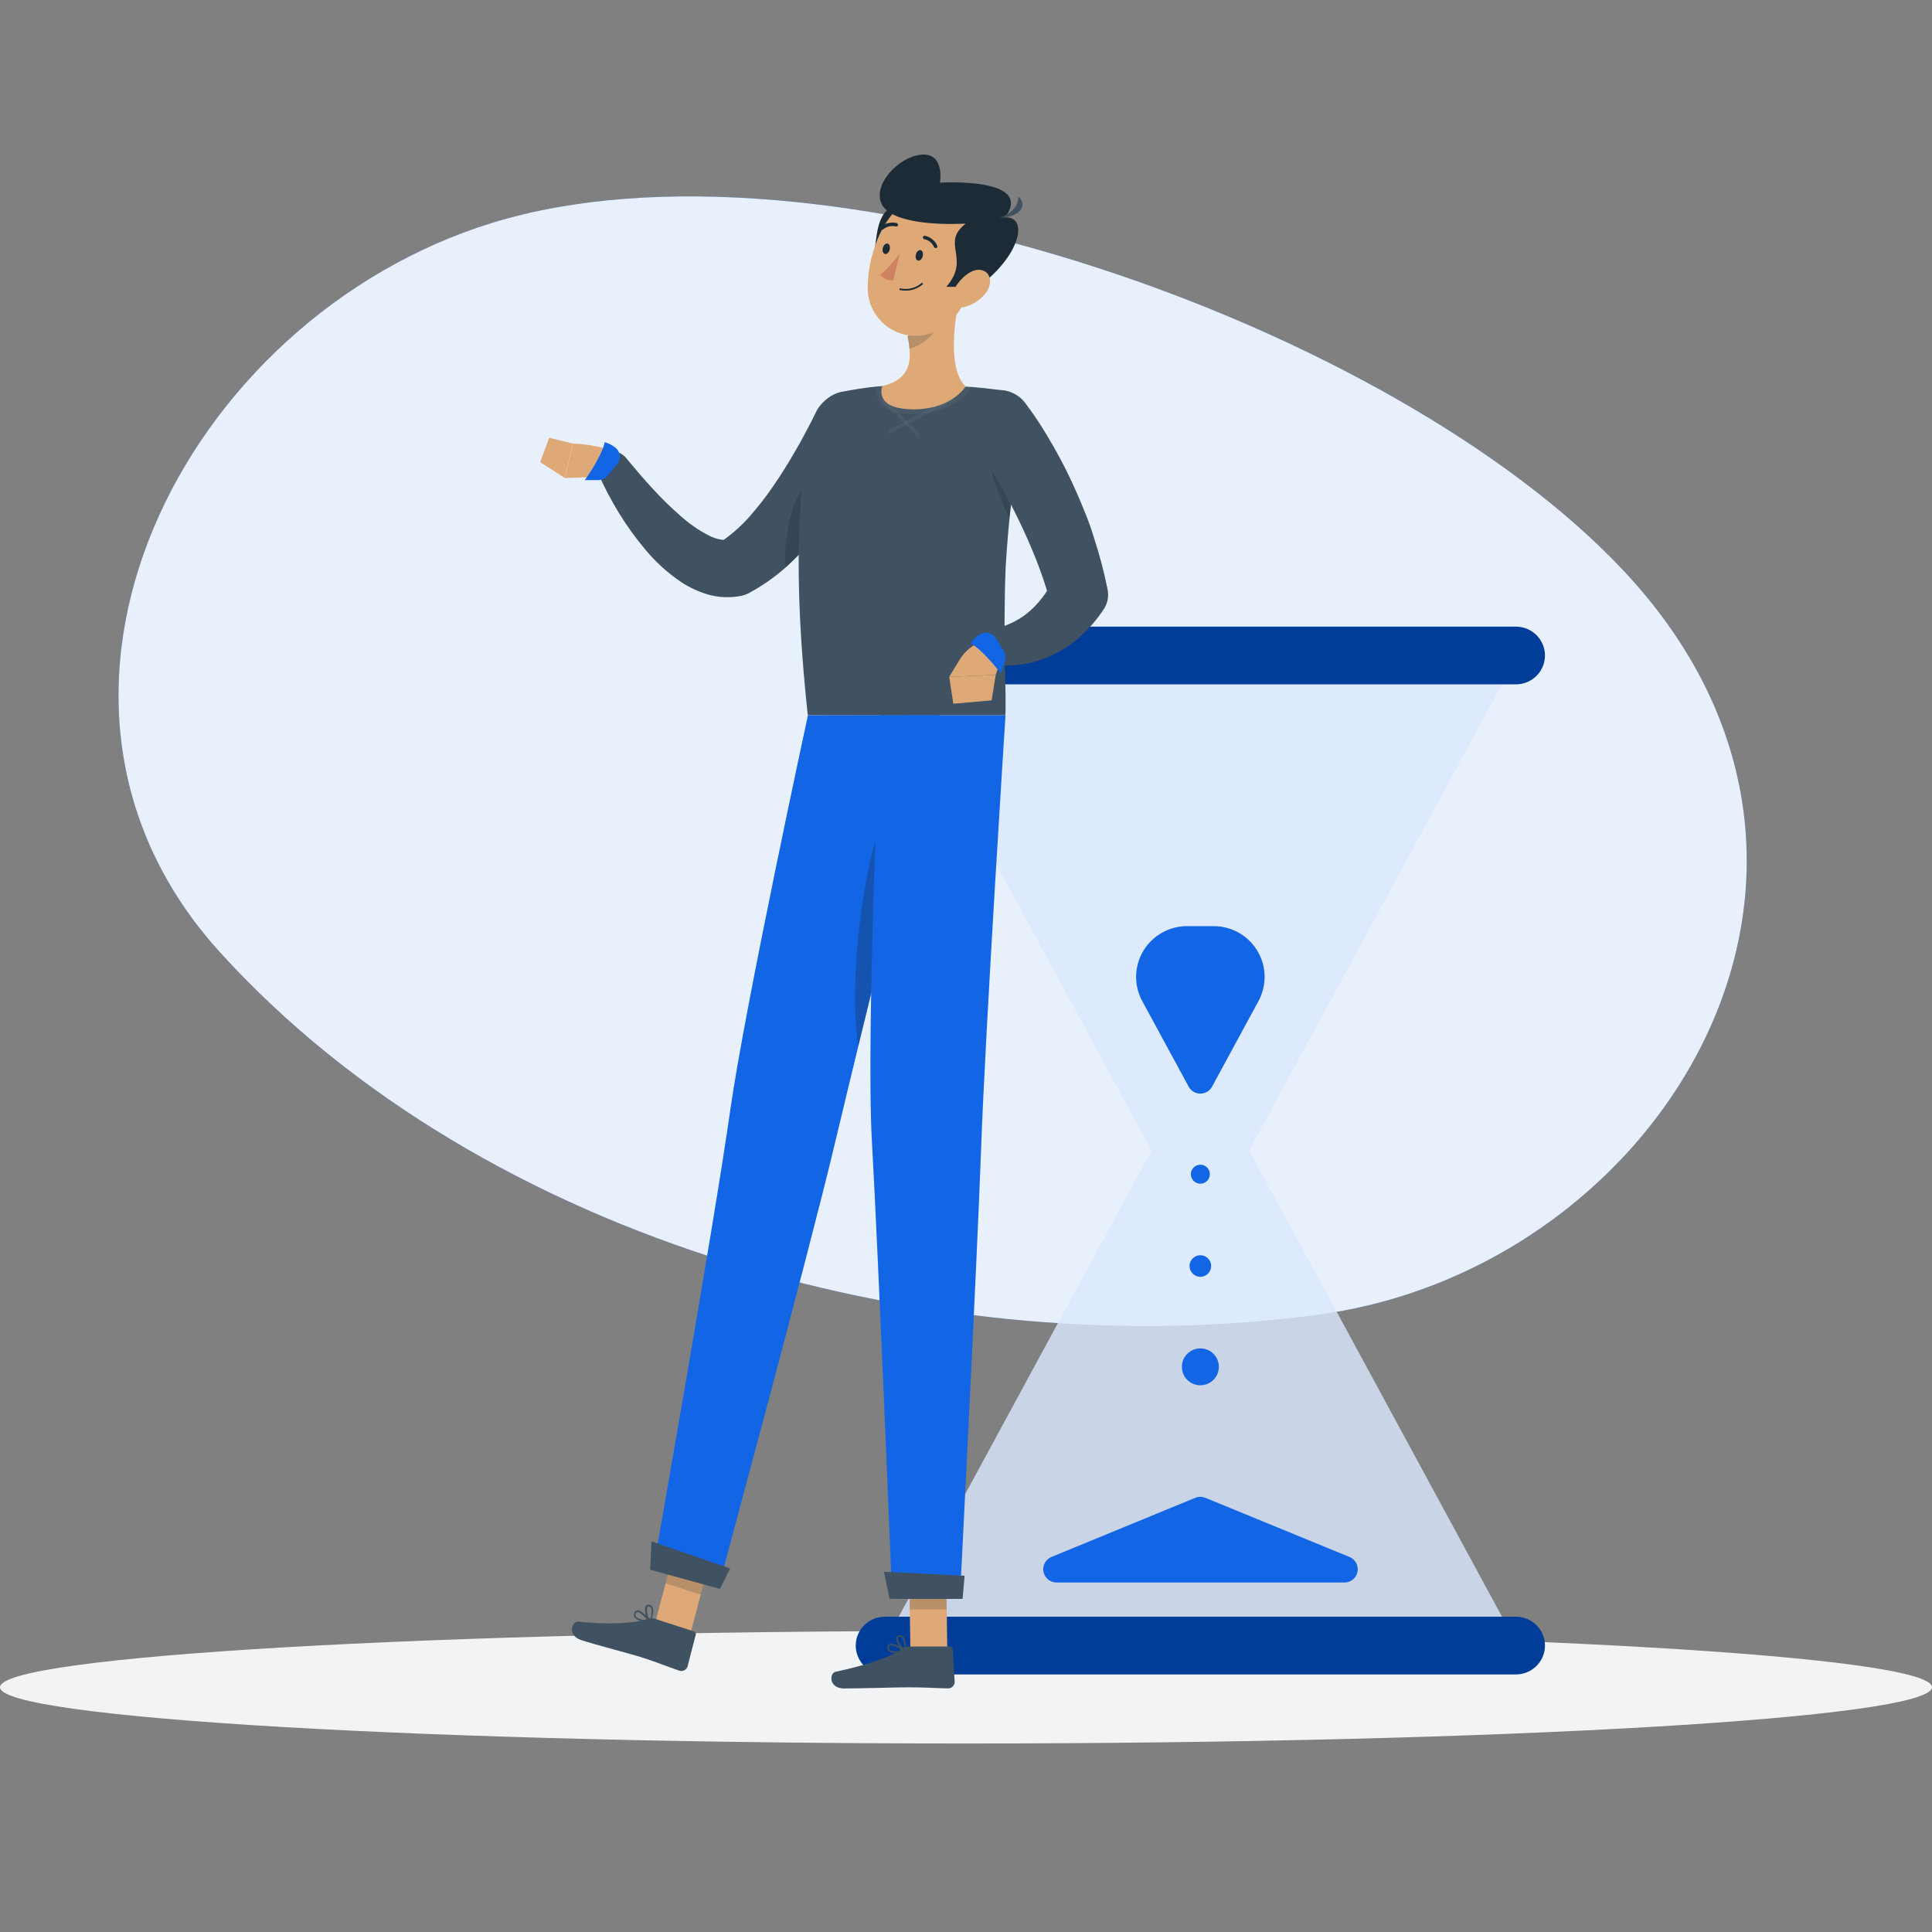 <svg width="200" height="200" viewBox="0 0 200 200" fill="none" xmlns="http://www.w3.org/2000/svg">
<rect x="0" y="0" width="200" height="200" fill="#808080" stroke="none"/>
<path d="M168.193 59.205C144.417 33.709 84.96 12.618 50.962 23.066C18.985 32.906 -1.13 72.242 22.76 98.567C50.271 128.875 97.664 141.402 136.577 136.081C172.087 131.222 197.086 90.188 168.193 59.205Z" fill="#1265E5"/>
<path opacity="0.9" d="M168.193 59.205C144.417 33.709 84.96 12.618 50.962 23.066C18.985 32.906 -1.13 72.242 22.76 98.567C50.271 128.875 97.664 141.402 136.577 136.081C172.087 131.222 197.086 90.188 168.193 59.205Z" fill="white"/>
<path d="M100 180.486C155.228 180.486 200 177.878 200 174.66C200 171.442 155.228 168.834 100 168.834C44.772 168.834 0 171.442 0 174.66C0 177.878 44.772 180.486 100 180.486Z" fill="#F1F3F5"/>
<g opacity="0.8">
<path d="M157.11 170.352L124.261 109.766L91.413 170.352H157.11Z" fill="#DBE9FF"/>
<path d="M157.11 67.857L124.261 128.438L91.413 67.857H157.11Z" fill="#DBE9FF"/>
</g>
<path d="M130.28 103.626L125.473 112.488C125.355 112.707 125.18 112.889 124.967 113.016C124.754 113.143 124.51 113.21 124.261 113.21C124.013 113.21 123.769 113.143 123.555 113.016C123.342 112.889 123.167 112.707 123.049 112.488L118.242 103.626C117.809 102.825 117.592 101.925 117.611 101.015C117.631 100.105 117.888 99.216 118.356 98.434C118.824 97.653 119.487 97.006 120.281 96.558C121.075 96.109 121.972 95.874 122.884 95.875H125.664C126.574 95.878 127.468 96.117 128.258 96.567C129.048 97.017 129.708 97.665 130.173 98.445C130.638 99.226 130.892 100.114 130.911 101.022C130.93 101.929 130.712 102.827 130.28 103.626Z" fill="#1265E5"/>
<path d="M124.782 155.056L139.713 161.181C140.005 161.303 140.245 161.522 140.393 161.801C140.542 162.079 140.59 162.4 140.53 162.71C140.469 163.02 140.304 163.299 140.061 163.502C139.819 163.704 139.514 163.817 139.197 163.821H109.351C109.034 163.817 108.729 163.704 108.487 163.502C108.244 163.299 108.079 163.02 108.018 162.71C107.958 162.4 108.006 162.079 108.155 161.801C108.303 161.522 108.544 161.303 108.835 161.181L123.725 155.056C123.892 154.986 124.072 154.95 124.253 154.95C124.435 154.95 124.615 154.986 124.782 155.056Z" fill="#1265E5"/>
<path d="M124.261 143.404C125.318 143.404 126.175 142.55 126.175 141.495C126.175 140.44 125.318 139.586 124.261 139.586C123.204 139.586 122.348 140.44 122.348 141.495C122.348 142.55 123.204 143.404 124.261 143.404Z" fill="#1265E5"/>
<path d="M124.261 122.535C124.805 122.535 125.246 122.095 125.246 121.552C125.246 121.009 124.805 120.569 124.261 120.569C123.717 120.569 123.276 121.009 123.276 121.552C123.276 122.095 123.717 122.535 124.261 122.535Z" fill="#1265E5"/>
<path d="M124.261 132.174C124.879 132.174 125.38 131.674 125.38 131.058C125.38 130.441 124.879 129.941 124.261 129.941C123.643 129.941 123.142 130.441 123.142 131.058C123.142 131.674 123.643 132.174 124.261 132.174Z" fill="#1265E5"/>
<path d="M156.945 167.362H91.578C90.784 167.365 90.024 167.681 89.464 168.241C88.903 168.801 88.588 169.56 88.586 170.352C88.589 171.143 88.905 171.901 89.466 172.46C90.026 173.019 90.785 173.335 91.578 173.337H156.945C157.737 173.335 158.496 173.019 159.057 172.46C159.617 171.901 159.933 171.143 159.936 170.352C159.935 169.56 159.619 168.801 159.059 168.241C158.498 167.681 157.738 167.365 156.945 167.362Z" fill="#003D99"/>
<path d="M156.945 64.872H91.578C90.785 64.874 90.026 65.19 89.466 65.749C88.905 66.308 88.589 67.066 88.586 67.857C88.589 68.648 88.905 69.405 89.466 69.965C90.026 70.524 90.785 70.839 91.578 70.842H156.945C157.737 70.839 158.496 70.524 159.057 69.965C159.617 69.405 159.933 68.648 159.936 67.857C159.933 67.066 159.617 66.308 159.057 65.749C158.496 65.19 157.737 64.874 156.945 64.872Z" fill="#003D99"/>
<path d="M71.443 169.225L67.806 168.047L70.066 159.488L73.702 160.666L71.443 169.225Z" fill="#DFA977"/>
<path d="M67.75 167.563L71.835 168.885C71.903 168.906 71.962 168.952 71.997 169.014C72.033 169.077 72.043 169.15 72.025 169.22L71.174 172.514C71.12 172.683 71 172.825 70.842 172.907C70.683 172.989 70.499 173.005 70.329 172.951C68.915 172.467 68.266 172.164 66.466 171.582C65.357 171.222 61.715 170.285 60.189 169.791C58.662 169.297 59.193 167.805 59.884 167.877C62.979 168.201 65.764 168.057 67.053 167.583C67.277 167.5 67.522 167.493 67.75 167.563Z" fill="#405261"/>
<path opacity="0.2" d="M73.702 160.671L70.066 159.488L68.9 163.903L72.541 165.082L73.702 160.671Z" fill="#1D2B36"/>
<path d="M83.64 74.033C83.64 74.033 77.116 104.166 75.584 115C73.908 126.863 67.611 162.488 67.611 162.488L74.362 164.351C74.362 164.351 83.718 129.802 86.451 118.268C89.417 105.746 97.282 74.007 97.282 74.007L83.64 74.033Z" fill="#1265E5"/>
<path opacity="0.3" d="M91.707 83.914C89.128 89.751 87.854 102.442 88.855 108.284C90.68 100.795 92.877 91.892 94.574 85.041C94.002 83.055 93.053 80.868 91.707 83.914Z" fill="#1D2B36"/>
<path d="M74.532 164.485L67.301 162.498L67.445 159.56L75.584 162.365L74.532 164.485Z" fill="#405261"/>
<path d="M66.254 167.779C66.59 167.877 66.936 167.939 67.286 167.964C67.303 167.965 67.32 167.961 67.335 167.953C67.35 167.945 67.363 167.933 67.372 167.918C67.38 167.903 67.385 167.886 67.384 167.868C67.383 167.851 67.378 167.834 67.368 167.82C67.275 167.702 66.476 166.667 65.976 166.698C65.918 166.701 65.862 166.719 65.813 166.749C65.765 166.78 65.725 166.823 65.697 166.873C65.645 166.948 65.614 167.035 65.607 167.125C65.6 167.215 65.617 167.306 65.656 167.388C65.802 167.585 66.014 167.724 66.254 167.779ZM67.074 167.779C66.383 167.697 65.909 167.522 65.795 167.3C65.771 167.248 65.762 167.19 65.769 167.133C65.775 167.076 65.796 167.022 65.831 166.976C65.844 166.951 65.863 166.93 65.887 166.915C65.91 166.9 65.937 166.891 65.965 166.889C66.234 166.858 66.739 167.362 67.074 167.763V167.779Z" fill="#405261"/>
<path d="M67.249 167.959H67.291C67.306 167.956 67.32 167.949 67.331 167.939C67.343 167.929 67.352 167.917 67.358 167.902C67.358 167.861 67.796 166.842 67.543 166.358C67.512 166.298 67.467 166.245 67.411 166.205C67.356 166.164 67.291 166.138 67.224 166.127C67.15 166.105 67.072 166.108 67.001 166.136C66.93 166.164 66.87 166.215 66.832 166.281C66.62 166.652 66.914 167.583 67.208 167.918L67.249 167.959ZM67.249 166.328C67.284 166.338 67.316 166.355 67.344 166.378C67.371 166.401 67.394 166.429 67.409 166.461C67.496 166.876 67.447 167.307 67.27 167.691C67.02 167.306 66.926 166.841 67.007 166.389C67.007 166.343 67.079 166.292 67.208 166.317L67.249 166.328Z" fill="#405261"/>
<path d="M90.582 45.422C90.386 45.886 90.221 46.236 90.041 46.627C89.86 47.018 89.664 47.378 89.473 47.749C89.092 48.495 88.689 49.221 88.272 49.946C87.428 51.404 86.498 52.809 85.487 54.156C84.452 55.549 83.305 56.856 82.057 58.063C80.728 59.368 79.22 60.481 77.58 61.367L77.451 61.434C77.242 61.541 77.02 61.621 76.791 61.67C75.616 61.914 74.4 61.867 73.248 61.532C72.291 61.246 71.38 60.823 70.545 60.276C69.144 59.336 67.886 58.199 66.811 56.9C65.812 55.715 64.903 54.457 64.093 53.137C63.293 51.84 62.581 50.49 61.963 49.097C61.804 48.729 61.783 48.315 61.905 47.933C62.026 47.55 62.282 47.225 62.625 47.015C62.968 46.806 63.375 46.726 63.771 46.792C64.168 46.858 64.528 47.064 64.784 47.373L64.836 47.435C65.687 48.464 66.61 49.56 67.538 50.559C68.443 51.553 69.404 52.495 70.416 53.379C71.311 54.189 72.306 54.88 73.377 55.438C73.777 55.643 74.207 55.786 74.65 55.86C74.899 55.906 75.156 55.885 75.393 55.798L74.604 56.102C75.67 55.385 76.642 54.538 77.498 53.58C78.429 52.536 79.29 51.432 80.076 50.276C80.891 49.092 81.665 47.852 82.392 46.575C82.763 45.942 83.119 45.299 83.454 44.645L83.97 43.673C84.13 43.359 84.305 42.998 84.429 42.746L84.46 42.674C84.836 41.883 85.508 41.27 86.332 40.967C87.156 40.665 88.067 40.697 88.867 41.057C89.668 41.417 90.294 42.076 90.613 42.892C90.932 43.708 90.917 44.617 90.572 45.422H90.582Z" fill="#405261"/>
<path opacity="0.3" d="M82.15 52.412C83.769 48.119 87.209 48.047 88.7 49.185C88.591 49.385 88.478 49.586 88.365 49.787C87.555 51.192 86.669 52.551 85.708 53.858C84.723 55.202 83.638 56.472 82.464 57.656C82.093 58.022 81.711 58.382 81.314 58.732C81.177 56.591 81.461 54.444 82.15 52.412Z" fill="#1D2B36"/>
<path d="M61.834 49.365L58.482 49.488L59.317 45.911C60.471 45.969 61.617 46.141 62.737 46.426C62.94 46.488 63.127 46.596 63.281 46.743C63.435 46.89 63.552 47.071 63.623 47.272C63.694 47.472 63.716 47.686 63.688 47.897C63.661 48.108 63.584 48.309 63.464 48.485C63.282 48.751 63.04 48.97 62.756 49.123C62.473 49.276 62.156 49.359 61.834 49.365Z" fill="#DFA977"/>
<path d="M63.711 46.344C63.382 46.083 63.006 45.889 62.602 45.773C62.324 47.234 60.539 49.699 60.539 49.699H61.937C62.117 49.7 62.295 49.661 62.458 49.585C62.621 49.51 62.765 49.399 62.881 49.262L63.861 48.089C63.968 47.965 64.05 47.822 64.1 47.666C64.151 47.511 64.17 47.347 64.156 47.185C64.142 47.022 64.096 46.864 64.019 46.719C63.943 46.575 63.838 46.447 63.711 46.344Z" fill="#1265E5"/>
<path d="M55.913 47.842L56.852 45.32L59.307 45.917L58.471 49.488L55.913 47.842Z" fill="#DFA977"/>
<path d="M98.066 170.893H94.244L94.11 162.056H97.932L98.066 170.893Z" fill="#DFA977"/>
<path d="M94.043 170.45H98.339C98.375 170.449 98.411 170.454 98.445 170.467C98.478 170.479 98.509 170.498 98.536 170.523C98.562 170.547 98.583 170.576 98.598 170.609C98.613 170.641 98.622 170.677 98.623 170.713L98.829 174.104C98.829 174.283 98.759 174.454 98.634 174.581C98.508 174.708 98.338 174.781 98.159 174.783C96.663 174.758 95.951 174.67 94.033 174.67C92.872 174.67 88.989 174.789 87.385 174.789C85.781 174.789 85.837 173.203 86.503 173.059C89.556 172.421 92.279 171.515 93.357 170.687C93.551 170.53 93.794 170.447 94.043 170.45Z" fill="#405261"/>
<path opacity="0.2" d="M97.937 162.061H94.11L94.182 166.616H98.004L97.937 162.061Z" fill="#1D2B36"/>
<path d="M91.098 74.033C91.098 74.033 89.638 107.182 90.257 118.109C90.938 130.069 92.362 165.514 92.362 165.514H99.366C99.366 165.514 101.129 131.032 101.552 119.195C102.011 106.328 104.09 74.033 104.09 74.033H91.098Z" fill="#1265E5"/>
<path d="M99.649 165.514H92.083L91.505 162.704L99.856 163.121L99.649 165.514Z" fill="#405261"/>
<path d="M92.687 171.114C93.034 171.105 93.38 171.06 93.718 170.98C93.734 170.975 93.749 170.965 93.761 170.953C93.772 170.94 93.781 170.925 93.785 170.908C93.787 170.892 93.785 170.875 93.778 170.86C93.772 170.844 93.762 170.831 93.749 170.821C93.625 170.733 92.542 169.997 92.073 170.182C92.021 170.203 91.975 170.237 91.939 170.28C91.903 170.323 91.878 170.374 91.867 170.429C91.843 170.513 91.841 170.601 91.861 170.686C91.881 170.77 91.922 170.849 91.98 170.913C92.183 171.064 92.434 171.136 92.687 171.114ZM93.46 170.851C92.774 170.985 92.274 170.965 92.093 170.79C92.056 170.746 92.031 170.694 92.02 170.638C92.01 170.582 92.013 170.525 92.032 170.471C92.035 170.443 92.046 170.417 92.064 170.395C92.081 170.374 92.104 170.357 92.129 170.347C92.382 170.249 93.017 170.568 93.46 170.851Z" fill="#405261"/>
<path d="M93.687 170.98C93.701 170.984 93.715 170.984 93.728 170.98C93.741 170.973 93.752 170.962 93.76 170.95C93.769 170.937 93.773 170.923 93.775 170.908C93.775 170.862 93.862 169.766 93.476 169.395C93.427 169.347 93.367 169.311 93.302 169.289C93.237 169.268 93.167 169.262 93.099 169.271C93.024 169.274 92.951 169.302 92.893 169.351C92.835 169.399 92.795 169.465 92.779 169.539C92.687 169.956 93.259 170.754 93.641 170.98C93.656 170.985 93.672 170.985 93.687 170.98ZM93.171 169.436C93.207 169.435 93.242 169.442 93.275 169.455C93.308 169.468 93.337 169.488 93.362 169.513C93.575 169.881 93.664 170.307 93.615 170.728C93.285 170.445 92.903 169.838 92.96 169.565C92.96 169.513 93.001 169.452 93.13 169.436H93.171Z" fill="#405261"/>
<path d="M106.003 43.266C106.061 42.944 106.052 42.614 105.979 42.296C105.905 41.977 105.768 41.677 105.575 41.413C105.383 41.149 105.139 40.926 104.858 40.758C104.577 40.59 104.265 40.48 103.94 40.435H103.899C102.666 40.255 101.119 40.07 99.603 39.998C96.708 39.833 93.807 39.833 90.912 39.998C89.576 40.121 88.272 40.343 87.23 40.544H87.189C86.537 40.675 85.934 40.981 85.444 41.429C84.954 41.877 84.596 42.45 84.409 43.086C83.16 47.281 81.67 55.844 83.62 74.028H104.069C104.214 72.206 103.806 66.277 104.105 58.727C104.404 53.538 105.038 48.373 106.003 43.266Z" fill="#405261"/>
<path opacity="0.3" d="M105.807 44.388C105.385 46.828 104.864 50.147 104.503 53.652C104.503 53.652 102.636 49.998 102.295 46.874C101.955 43.75 104.642 43.513 105.807 44.388Z" fill="#1D2B36"/>
<g opacity="0.2">
<path opacity="0.2" d="M92.094 44.872C92.051 44.87 92.01 44.854 91.978 44.827C91.945 44.8 91.922 44.763 91.912 44.722C91.902 44.681 91.906 44.638 91.923 44.599C91.94 44.56 91.969 44.527 92.006 44.506L98.38 41.207C98.426 41.185 98.478 41.182 98.526 41.197C98.574 41.212 98.614 41.246 98.638 41.29C98.662 41.336 98.667 41.389 98.651 41.438C98.636 41.487 98.602 41.528 98.556 41.552L92.181 44.841C92.154 44.857 92.124 44.867 92.094 44.872Z" fill="white"/>
<path opacity="0.2" d="M95.013 45.17C94.987 45.171 94.962 45.167 94.939 45.157C94.916 45.147 94.895 45.133 94.879 45.114L91.382 41.65C91.347 41.613 91.328 41.564 91.328 41.514C91.328 41.463 91.347 41.414 91.382 41.377C91.418 41.342 91.467 41.322 91.518 41.322C91.569 41.322 91.618 41.342 91.655 41.377L95.147 44.846C95.182 44.883 95.202 44.931 95.202 44.983C95.202 45.033 95.182 45.082 95.147 45.119C95.129 45.136 95.108 45.149 95.085 45.158C95.062 45.167 95.037 45.171 95.013 45.17Z" fill="white"/>
<path opacity="0.2" d="M99.618 39.993C96.726 39.828 93.826 39.828 90.933 39.993H90.789C90.718 40.258 90.702 40.534 90.74 40.805C90.778 41.076 90.87 41.337 91.01 41.573C91.495 42.345 92.511 42.777 94.038 42.859H94.61C98.737 42.859 100.33 40.358 100.397 40.25L100.542 40.019L99.618 39.993Z" fill="white"/>
</g>
<path d="M91.346 39.962C93.873 39.365 94.316 37.806 94.146 36.092C94.106 35.662 94.039 35.236 93.945 34.815L97.112 32.191L99.438 30.266C98.793 33.06 98.066 38.15 99.954 40.013C99.954 40.013 98.406 42.587 94.058 42.36C90.412 42.16 91.346 39.962 91.346 39.962Z" fill="#DFA977"/>
<path opacity="0.2" d="M93.945 34.815C94.039 35.236 94.106 35.662 94.146 36.092C95.327 35.855 96.906 34.599 97.071 33.395C97.129 32.996 97.142 32.592 97.112 32.191L93.945 34.815Z" fill="#1D2B36"/>
<path d="M92.264 21.424C90.546 22.453 90.82 25.026 90.355 26.869C91.449 26.977 93.171 25.037 93.171 25.037L94.203 22.088L92.264 21.424Z" fill="#1D2B36"/>
<path d="M101.398 26.601C100.299 30.235 99.85 32.412 97.519 33.93C96.769 34.43 95.897 34.717 94.996 34.758C94.095 34.799 93.2 34.593 92.408 34.164C91.615 33.734 90.956 33.096 90.5 32.319C90.045 31.542 89.811 30.656 89.824 29.756C89.824 26.292 91.609 20.93 95.59 20.189C96.448 20.006 97.34 20.051 98.175 20.32C99.01 20.59 99.759 21.074 100.348 21.723C100.936 22.373 101.343 23.166 101.527 24.022C101.711 24.878 101.667 25.768 101.398 26.601Z" fill="#DFA977"/>
<path d="M97.968 29.684C100.547 26.699 97.323 25.227 99.959 23.153C96.993 23.292 92.109 23.081 91.237 21.053C90.366 19.025 93.048 16.277 95.281 16.02C97.86 15.721 97.303 18.907 97.303 18.907C97.303 18.907 107.169 18.295 104.038 22.51C106.411 22.366 105.756 26.195 101.63 29.427C100.593 29.772 97.968 29.684 97.968 29.684Z" fill="#1D2B36"/>
<path d="M103.445 22.561C103.445 22.561 105.477 21.959 105.41 20.353C106.143 20.858 106.22 22.391 103.445 22.561Z" fill="#405261"/>
<path d="M102.001 30.394C101.408 31.126 100.578 31.63 99.654 31.82C98.484 32.031 98.21 30.95 98.793 29.895C99.309 28.948 100.562 27.698 101.614 27.96C102.666 28.222 102.749 29.473 102.001 30.394Z" fill="#DFA977"/>
<path d="M95.523 26.509C95.451 26.807 95.234 27.023 95.033 26.977C94.832 26.931 94.734 26.663 94.806 26.364C94.879 26.066 95.095 25.85 95.291 25.891C95.487 25.932 95.596 26.205 95.523 26.509Z" fill="#1D2B36"/>
<path d="M92.104 25.824C92.031 26.123 91.815 26.339 91.619 26.298C91.423 26.256 91.315 25.984 91.387 25.685C91.459 25.387 91.676 25.171 91.872 25.212C92.068 25.253 92.176 25.526 92.104 25.824Z" fill="#1D2B36"/>
<path d="M93.156 26.189C92.574 27.037 91.88 27.802 91.093 28.464C91.268 28.653 91.483 28.801 91.722 28.898C91.96 28.995 92.218 29.038 92.475 29.025L93.156 26.189Z" fill="#CF8362"/>
<path d="M93.527 30.075C93.884 30.109 94.244 30.069 94.586 29.96C94.927 29.85 95.243 29.672 95.513 29.437C95.522 29.429 95.529 29.42 95.534 29.409C95.538 29.398 95.541 29.387 95.541 29.375C95.541 29.364 95.538 29.352 95.534 29.341C95.529 29.331 95.522 29.321 95.513 29.314C95.496 29.297 95.472 29.288 95.448 29.288C95.424 29.288 95.401 29.297 95.384 29.314C95.088 29.565 94.737 29.745 94.359 29.838C93.982 29.932 93.587 29.938 93.207 29.854C93.196 29.852 93.184 29.852 93.173 29.854C93.161 29.857 93.15 29.861 93.141 29.868C93.131 29.875 93.123 29.884 93.117 29.893C93.11 29.903 93.106 29.914 93.104 29.926C93.1 29.95 93.105 29.974 93.118 29.995C93.132 30.015 93.153 30.029 93.177 30.034L93.527 30.075Z" fill="#1D2B36"/>
<path d="M96.844 25.675C96.872 25.684 96.903 25.684 96.931 25.675C96.953 25.665 96.972 25.652 96.989 25.635C97.005 25.617 97.017 25.597 97.026 25.575C97.034 25.553 97.037 25.529 97.036 25.506C97.035 25.482 97.029 25.459 97.019 25.438C96.908 25.175 96.734 24.943 96.512 24.764C96.289 24.584 96.026 24.462 95.745 24.409C95.697 24.403 95.649 24.416 95.611 24.444C95.572 24.473 95.546 24.516 95.539 24.563C95.536 24.587 95.538 24.611 95.544 24.634C95.551 24.657 95.562 24.678 95.577 24.697C95.591 24.716 95.61 24.731 95.631 24.743C95.652 24.754 95.675 24.761 95.699 24.764C95.917 24.81 96.121 24.908 96.294 25.049C96.466 25.191 96.602 25.372 96.689 25.577C96.704 25.605 96.726 25.629 96.753 25.646C96.781 25.663 96.812 25.673 96.844 25.675Z" fill="#1D2B36"/>
<path d="M91.258 23.776C91.286 23.786 91.316 23.788 91.345 23.783C91.374 23.777 91.401 23.764 91.423 23.745C91.601 23.597 91.811 23.492 92.037 23.44C92.262 23.387 92.497 23.387 92.723 23.441C92.745 23.449 92.769 23.451 92.793 23.45C92.817 23.448 92.84 23.442 92.861 23.431C92.883 23.42 92.902 23.405 92.917 23.387C92.933 23.369 92.945 23.348 92.952 23.325C92.96 23.303 92.963 23.279 92.961 23.255C92.959 23.231 92.952 23.208 92.942 23.187C92.931 23.166 92.916 23.147 92.898 23.131C92.88 23.116 92.859 23.104 92.836 23.096C92.554 23.027 92.259 23.024 91.975 23.087C91.692 23.15 91.427 23.279 91.201 23.462C91.164 23.491 91.139 23.534 91.133 23.581C91.128 23.629 91.141 23.676 91.17 23.714C91.191 23.744 91.222 23.766 91.258 23.776Z" fill="#1D2B36"/>
<path d="M106.189 41.799L106.617 42.381L107.004 42.926C107.262 43.292 107.494 43.657 107.736 44.023C108.206 44.759 108.649 45.505 109.077 46.256C109.935 47.758 110.713 49.304 111.409 50.888C111.77 51.671 112.079 52.484 112.409 53.282C112.739 54.079 113.018 54.908 113.27 55.742C113.814 57.401 114.262 59.09 114.611 60.801L114.653 60.996C114.728 61.342 114.735 61.699 114.672 62.047C114.609 62.395 114.478 62.727 114.286 63.024C113.622 64.042 112.834 64.974 111.94 65.798C111.02 66.639 109.977 67.333 108.845 67.857C107.728 68.376 106.533 68.707 105.307 68.835C104.707 68.896 104.103 68.907 103.502 68.865C103.203 68.865 102.904 68.809 102.605 68.763L102.151 68.675L101.635 68.546C101.574 68.532 101.522 68.494 101.489 68.441C101.456 68.388 101.446 68.324 101.46 68.263L102.171 65.278C102.171 65.253 102.305 65.247 102.388 65.227L102.672 65.17C102.868 65.129 103.058 65.083 103.254 65.031C103.636 64.928 104.01 64.797 104.374 64.64C105.077 64.352 105.735 63.966 106.328 63.492C107.49 62.539 108.418 61.333 109.041 59.967L108.716 62.19C108.273 60.734 107.803 59.293 107.236 57.867C106.669 56.441 106.05 55.042 105.374 53.662C104.699 52.283 103.976 50.919 103.198 49.591C102.816 48.927 102.414 48.274 102.011 47.625L101.398 46.668L101.093 46.205L100.81 45.793L100.707 45.639C100.196 44.913 99.996 44.015 100.149 43.142C100.302 42.269 100.797 41.493 101.524 40.983C102.251 40.474 103.151 40.274 104.026 40.427C104.901 40.58 105.679 41.074 106.189 41.799Z" fill="#405261"/>
<path d="M99.371 68.248L98.262 70.059L103.074 69.869C103.074 69.869 104.338 66.637 102.615 66.127L101.944 66.308C100.872 66.607 99.953 67.3 99.371 68.248Z" fill="#DFA977"/>
<path d="M101.351 65.711C101.005 65.945 100.707 66.243 100.474 66.591C101.785 67.301 103.61 69.72 103.61 69.72L104.033 68.392C104.087 68.221 104.102 68.04 104.078 67.862C104.054 67.684 103.991 67.514 103.894 67.363L103.095 66.076C103.007 65.934 102.892 65.812 102.755 65.716C102.619 65.621 102.465 65.554 102.302 65.519C102.138 65.485 101.97 65.485 101.807 65.517C101.643 65.55 101.488 65.616 101.351 65.711Z" fill="#1265E5"/>
<path d="M98.685 72.849L102.651 72.499L103.074 69.869L98.262 70.059L98.685 72.849Z" fill="#DFA977"/>
</svg>
